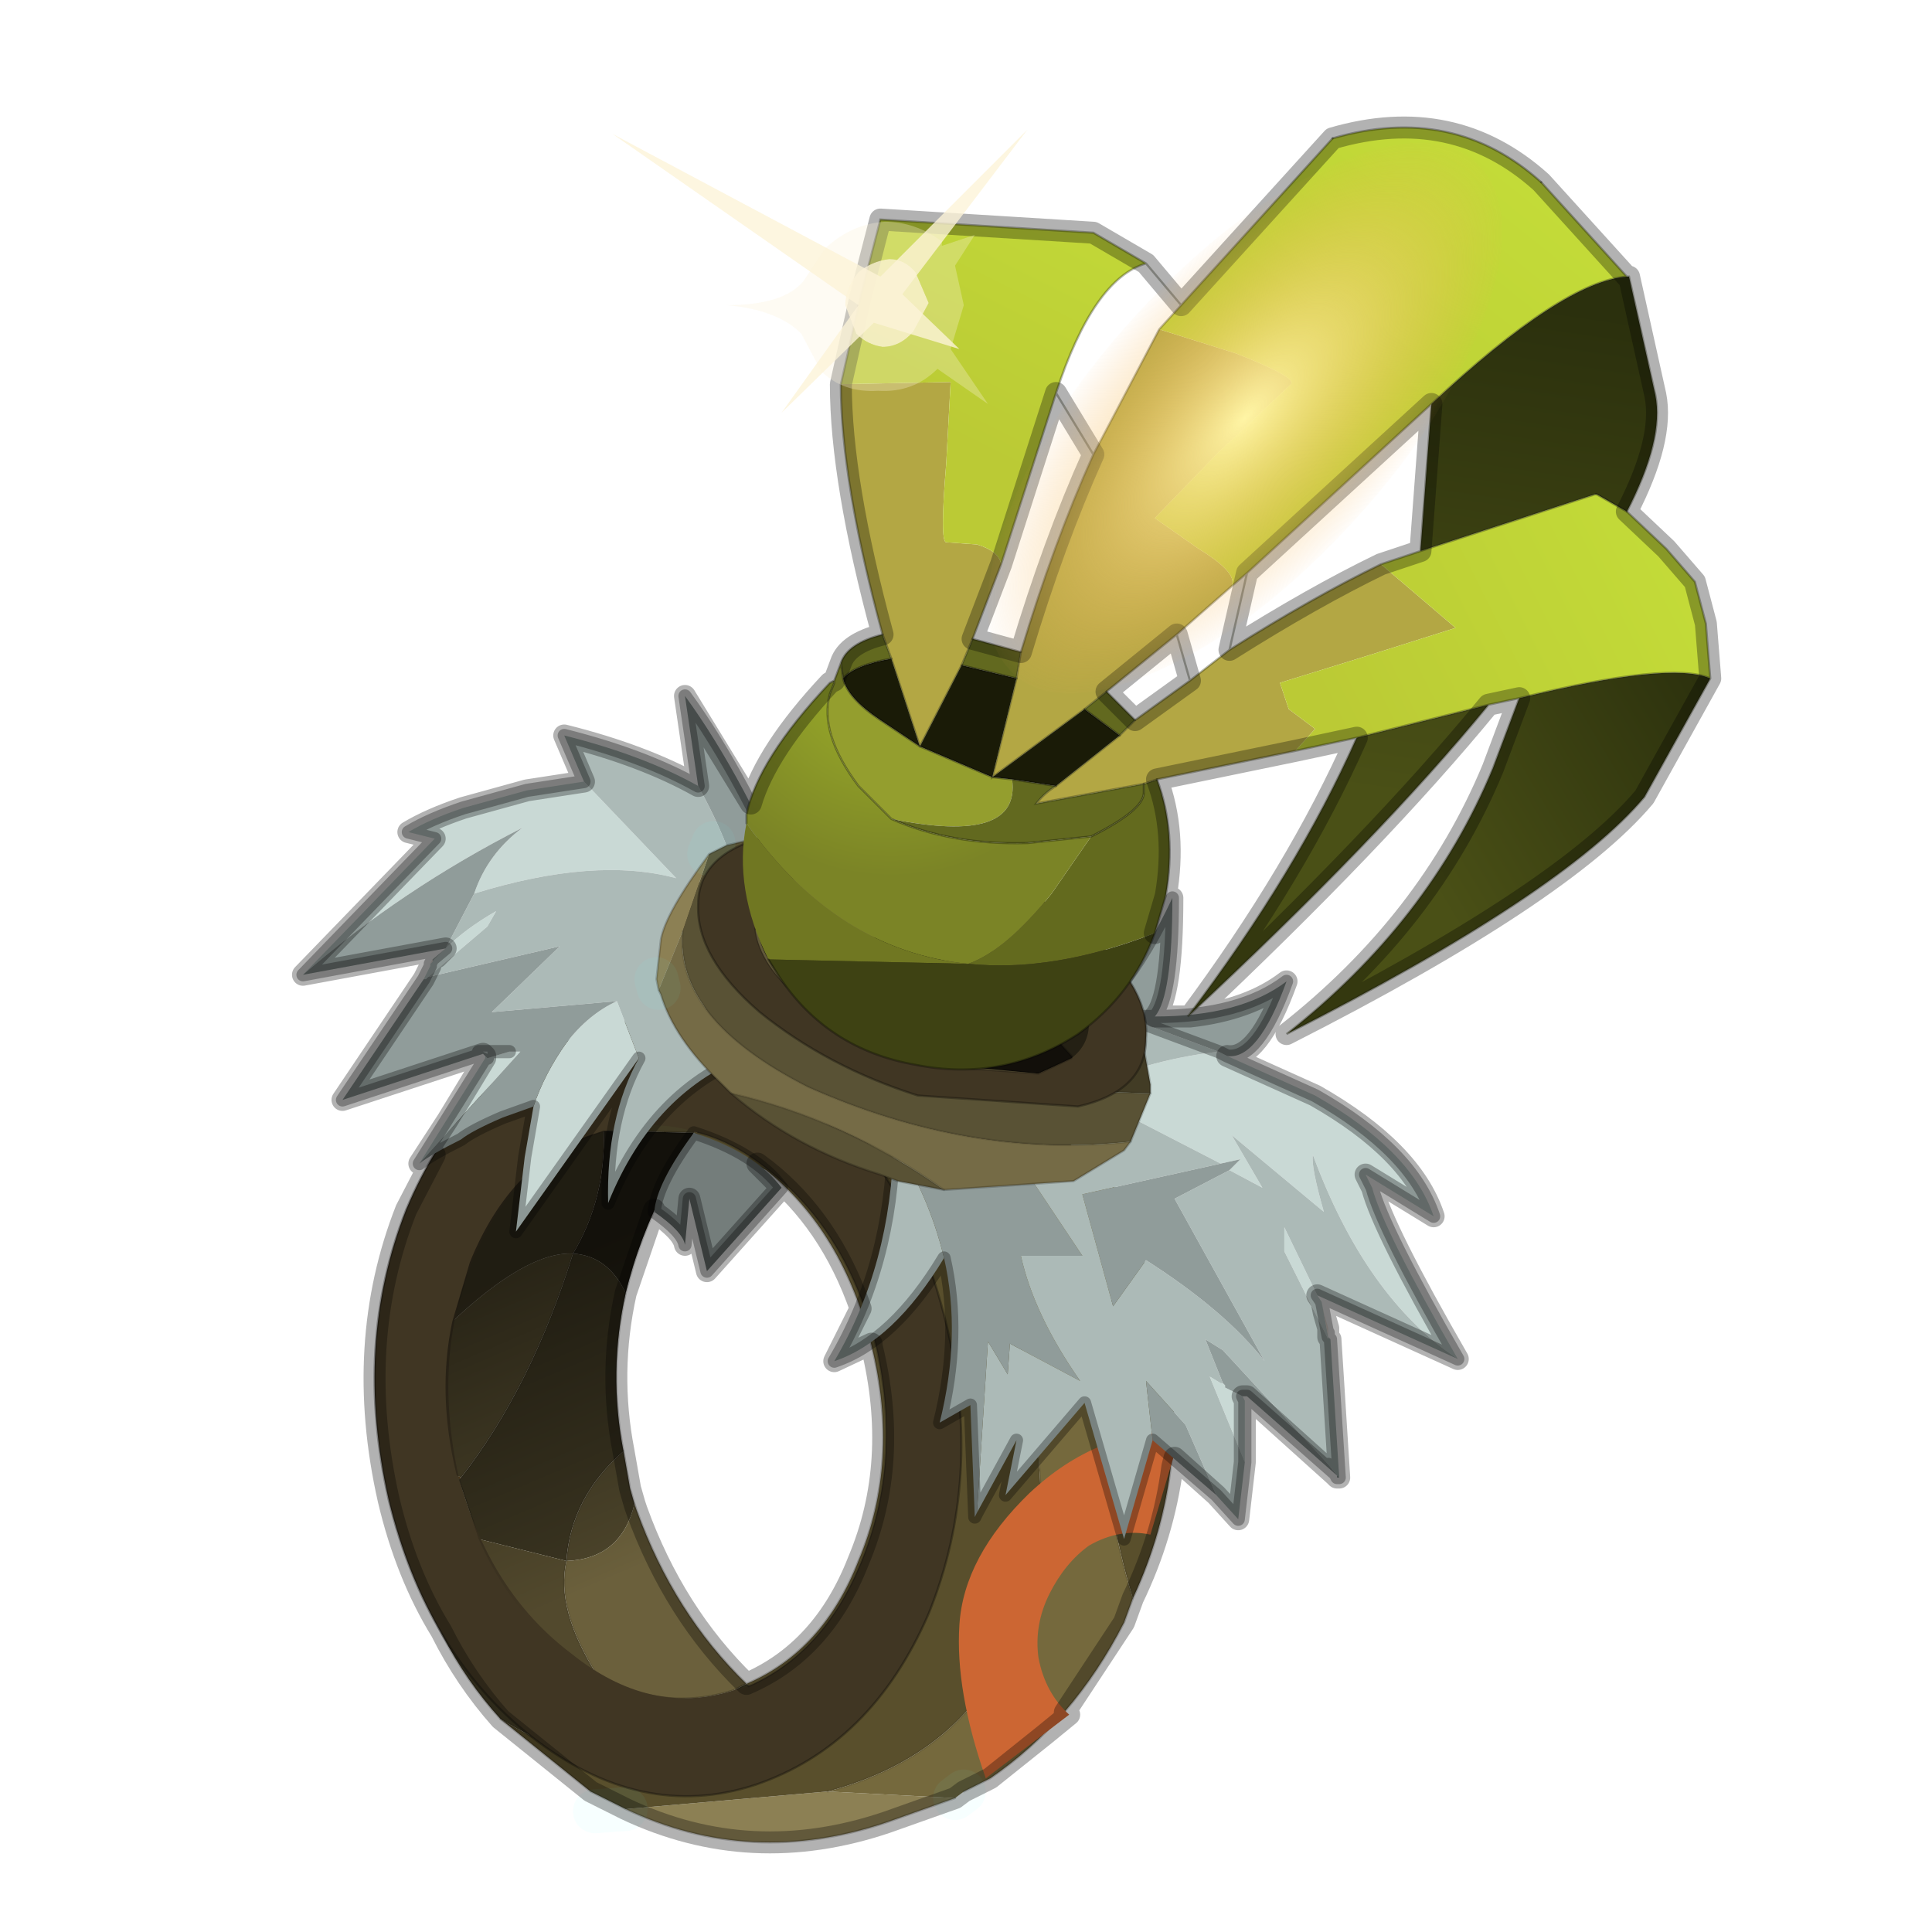 <?xml version="1.0" encoding="UTF-8" standalone="no"?>
<svg xmlns:xlink="http://www.w3.org/1999/xlink" height="440.0px" width="440.0px" xmlns="http://www.w3.org/2000/svg">
  <g transform="matrix(10.0, 0.0, 0.0, 10.0, 0.0, 0.0)">
    <use height="44.0" transform="matrix(1.0, 0.0, 0.0, 1.0, 0.0, 0.0)" width="44.0" xlink:href="#shape0"/>
    <use height="65.0" transform="matrix(-0.166, 0.175, -0.069, -0.08, 35.987, 6.436)" width="65.0" xlink:href="#sprite0"/>
  </g>
  <defs>
    <g id="shape0" transform="matrix(1.0, 0.0, 0.0, 1.0, 0.0, 0.0)">
      <path d="M44.0 44.0 L0.0 44.0 0.0 0.0 44.0 0.0 44.0 44.0" fill="#43adca" fill-opacity="0.0" fill-rule="evenodd" stroke="none"/>
      <path d="M10.5 33.65 L10.45 33.7 10.4 33.6 10.5 33.65" fill="#4a3616" fill-rule="evenodd" stroke="none"/>
      <path d="M21.75 40.95 L20.2 41.5 Q17.1 42.55 14.25 41.2 L18.85 40.8 21.75 40.95" fill="#8c8054" fill-rule="evenodd" stroke="none"/>
      <path d="M11.4 39.15 Q9.85 37.45 9.2 34.9 L9.0 33.7 Q8.45 30.45 10.0 27.45 11.1 25.35 12.9 24.1 L13.1 23.95 Q14.1 23.2 15.35 22.85 L15.8 22.7 Q18.7 23.05 18.95 27.35 L16.45 25.05 15.8 25.8 13.75 25.75 13.6 25.8 Q11.65 26.4 10.7 28.75 L10.3 30.1 Q9.95 31.75 10.4 33.6 L10.45 33.7 10.9 35.05 Q11.6 36.65 12.9 37.7 L13.6 38.15 Q15.1 39.0 16.7 38.5 L17.0 38.35 17.85 38.95 Q14.75 41.2 11.4 39.15" fill="#423c25" fill-rule="evenodd" stroke="none"/>
      <path d="M14.25 29.45 Q13.85 31.25 14.2 33.05 13.0 34.1 12.9 35.55 L10.9 35.05 10.45 33.7 10.5 33.65 Q12.1 31.6 13.05 28.55 13.85 28.6 14.25 29.45" fill="#3b3521" fill-rule="evenodd" stroke="none"/>
      <path d="M15.8 25.8 L15.2 26.95 Q14.55 28.2 14.25 29.45 13.85 28.6 13.05 28.55 13.8 27.3 13.75 25.75 L15.8 25.8" fill="#242014" fill-rule="evenodd" stroke="none"/>
      <path d="M14.2 33.05 L14.35 33.9 14.45 34.25 Q14.15 35.5 12.9 35.55 13.0 34.1 14.2 33.05 M10.3 30.1 Q12.0 28.5 13.05 28.55 12.1 31.6 10.5 33.65 L10.4 33.6 Q9.95 31.75 10.3 30.1" fill="#4d452b" fill-rule="evenodd" stroke="none"/>
      <path d="M10.9 35.05 L12.9 35.55 Q12.65 36.65 13.6 38.15 L12.9 37.7 Q11.6 36.65 10.9 35.05" fill="#52492d" fill-rule="evenodd" stroke="none"/>
      <path d="M14.45 34.25 L14.5 34.4 Q15.35 36.75 17.0 38.35 L16.7 38.5 Q15.1 39.0 13.6 38.15 12.65 36.65 12.9 35.55 14.15 35.5 14.45 34.25" fill="#6b603c" fill-rule="evenodd" stroke="none"/>
      <path d="M13.75 25.75 Q13.8 27.3 13.05 28.55 12.0 28.5 10.3 30.1 L10.7 28.75 Q11.65 26.4 13.6 25.8 L13.75 25.75" fill="#3d3622" fill-rule="evenodd" stroke="none"/>
      <path d="M15.8 22.7 L18.7 22.45 Q23.45 27.45 23.7 34.0 23.55 39.55 18.85 40.8 L14.25 41.2 13.45 40.8 11.4 39.15 Q14.75 41.2 17.85 38.95 23.35 35.0 21.0 30.25 20.4 28.9 19.1 27.45 L18.95 27.35 Q18.7 23.05 15.8 22.7 M25.7 27.7 L26.3 29.45 26.5 30.05 Q27.2 33.4 25.8 36.4 24.5 32.15 25.7 27.7" fill="#594f2c" fill-rule="evenodd" stroke="none"/>
      <path d="M18.7 22.45 L19.25 22.55 Q20.8 22.85 22.1 23.65 24.55 25.1 25.7 27.7 24.5 32.15 25.8 36.4 L25.6 36.95 Q24.45 39.2 22.55 40.5 L21.95 40.8 21.75 40.95 18.85 40.8 Q23.55 39.55 23.7 34.0 23.45 27.45 18.7 22.45 M17.0 38.35 Q18.75 37.6 19.55 35.55 20.5 33.3 19.85 30.65 19.2 28.05 17.45 26.65 L15.8 25.8 16.45 25.05 18.95 27.35 19.1 27.45 Q20.4 28.9 21.0 30.25 23.35 35.0 17.85 38.95 L17.0 38.35" fill="#75693d" fill-rule="evenodd" stroke="none"/>
      <path d="M11.4 39.15 Q9.85 37.45 9.2 34.9 L9.0 33.7 Q8.45 30.45 10.0 27.45 11.1 25.35 12.9 24.1 L13.1 23.95 Q14.1 23.2 15.35 22.85 L15.8 22.7 18.7 22.45 19.25 22.55 Q20.8 22.85 22.1 23.65 24.55 25.1 25.7 27.7 L26.3 29.45 26.5 30.05 Q27.2 33.4 25.8 36.4 L25.6 36.95 Q24.45 39.2 22.55 40.5 L21.95 40.8 M21.75 40.95 L20.2 41.5 Q17.1 42.55 14.25 41.2 L13.45 40.8 11.4 39.15 M15.8 25.8 L15.2 26.95 Q14.55 28.2 14.25 29.45 13.85 31.25 14.2 33.05 L14.35 33.9 14.45 34.25 14.5 34.4 Q15.35 36.75 17.0 38.35 18.75 37.6 19.55 35.55 20.5 33.3 19.85 30.65 19.2 28.05 17.45 26.65 L15.8 25.8 13.75 25.75 13.6 25.8 Q11.65 26.4 10.7 28.75 L10.3 30.1 Q9.95 31.75 10.4 33.6 L10.45 33.7 10.9 35.05 Q11.6 36.65 12.9 37.7 L13.6 38.15 Q15.1 39.0 16.7 38.5 L17.0 38.35 17.85 38.95 Q23.35 35.0 21.0 30.25 20.4 28.9 19.1 27.45 M18.95 27.35 L16.45 25.05 15.8 25.8" fill="none" stroke="#000000" stroke-linecap="round" stroke-linejoin="round" stroke-opacity="0.2" stroke-width="0.05"/>
      <path d="M21.95 40.8 L21.75 40.95 M14.25 41.2 L13.55 41.25" fill="none" stroke="#66ffff" stroke-linecap="round" stroke-linejoin="round" stroke-opacity="0.051" stroke-width="1.0"/>
      <path d="M13.75 25.75 Q13.8 27.3 13.05 28.55 12.1 31.6 10.5 33.65 L10.45 33.7 M12.9 35.55 Q13.0 34.1 14.2 33.05 M13.6 38.15 Q12.65 36.65 12.9 35.55 M19.1 27.45 L18.95 27.35 Q18.7 23.05 15.8 22.7 M25.7 27.7 Q24.5 32.15 25.8 36.4 M18.85 40.8 Q23.55 39.55 23.7 34.0 23.45 27.45 18.7 22.45 M11.4 39.15 Q14.75 41.2 17.85 38.95" fill="none" stroke="#000000" stroke-linecap="round" stroke-linejoin="round" stroke-opacity="0.102" stroke-width="0.05"/>
      <path d="M9.25 27.55 Q10.55 24.45 13.1 23.65 15.75 22.85 18.25 24.7 20.7 26.6 21.55 30.15 22.4 33.65 21.15 36.75 19.85 39.75 17.2 40.65 14.6 41.5 12.1 39.55 9.7 37.65 8.85 34.15 8.05 30.6 9.25 27.55 M15.9 25.8 Q14.85 25.45 13.65 25.8 11.7 26.4 10.75 28.75 9.85 30.95 10.45 33.65 11.15 36.25 13.0 37.65 14.8 39.1 16.7 38.5 L17.05 38.4 Q18.75 37.65 19.6 35.6 20.55 33.3 19.95 30.65 19.3 28.05 17.5 26.65 16.7 26.0 15.9 25.8" fill="#403623" fill-rule="evenodd" stroke="none"/>
      <path d="M9.25 27.55 Q10.55 24.45 13.1 23.65 15.75 22.85 18.25 24.7 20.7 26.6 21.55 30.15 22.4 33.65 21.15 36.75 19.85 39.75 17.2 40.65 14.6 41.5 12.1 39.55 9.7 37.65 8.85 34.15 8.05 30.6 9.25 27.55" fill="none" stroke="#000000" stroke-linecap="round" stroke-linejoin="round" stroke-opacity="0.302" stroke-width="0.05"/>
      <path d="M15.9 25.8 Q16.7 26.0 17.5 26.65 19.3 28.05 19.95 30.65 20.55 33.3 19.6 35.6 18.75 37.65 17.05 38.4" fill="none" stroke="#000000" stroke-linecap="round" stroke-linejoin="round" stroke-opacity="0.2" stroke-width="0.05"/>
      <path d="M13.6 25.8 L13.75 25.75 15.8 25.8 15.2 26.95 Q14.55 28.2 14.25 29.45 13.85 31.25 14.2 33.05 L14.35 33.9 14.45 34.25 14.5 34.4 Q15.35 36.75 17.0 38.35 L16.7 38.5 Q15.1 39.0 13.6 38.15 L12.9 37.7 Q11.6 36.65 10.9 35.05 L10.45 33.7 10.5 33.65 10.4 33.6 Q9.95 31.75 10.3 30.1 L10.7 28.75 Q11.65 26.4 13.6 25.8" fill="url(#gradient0)" fill-rule="evenodd" stroke="none"/>
      <path d="M6.9 22.2 L9.9 19.1 9.3 18.95 Q9.8 18.65 10.55 18.4 L12.0 18.0 13.3 17.8 15.4 20.0 Q13.55 19.5 10.8 20.35 11.1 19.45 11.9 18.85 9.15 20.25 6.9 22.2 M14.55 24.1 L11.75 28.05 11.95 26.35 12.15 25.2 Q12.4 24.45 12.9 23.75 13.4 23.1 14.05 22.8 L14.55 24.1 M9.55 26.5 L11.05 24.1 11.05 24.05 11.1 24.1 11.6 23.95 11.65 23.95 11.85 23.95 9.55 26.5 M11.0 24.0 L11.0 24.05 11.0 24.0 M9.65 22.3 L9.8 22.0 9.8 21.95 9.85 21.9 10.15 21.6 Q10.6 21.15 11.3 20.75 L11.1 21.1 9.75 22.25 9.7 22.3 9.65 22.3 M11.6 23.95 L11.25 23.95 11.1 23.95 11.0 23.95 11.1 23.95 11.1 24.0 11.1 23.95 11.1 24.0 11.0 23.95 10.95 23.95 11.6 23.95 M10.9 23.95 L11.0 23.95 10.9 23.95 M11.05 24.05 L11.05 24.1 11.1 24.1 11.05 24.1 11.05 24.05 M11.0 23.95 L11.25 23.95 11.0 23.95" fill="#c9d9d5" fill-rule="evenodd" stroke="none"/>
      <path d="M13.3 17.8 L12.85 16.75 Q14.65 17.2 15.9 17.9 16.7 19.35 16.85 20.35 L18.25 20.8 18.6 20.9 20.05 22.4 20.0 22.4 18.6 22.25 16.5 22.55 17.15 24.0 Q14.9 24.8 13.85 27.4 13.8 25.45 14.55 24.1 L14.05 22.8 11.2 23.05 12.75 21.55 9.75 22.25 11.1 21.1 11.3 20.75 Q10.6 21.15 10.15 21.6 L9.85 21.9 9.85 21.85 10.15 21.6 10.8 20.35 Q13.55 19.5 15.4 20.0 L13.3 17.8 M9.7 22.3 L9.65 22.3 9.7 22.3 M17.1 27.3 L16.9 27.05 17.1 27.3" fill="#acbab7" fill-rule="evenodd" stroke="none"/>
      <path d="M15.9 17.9 L15.6 15.85 Q16.95 17.7 18.25 20.8 L16.85 20.35 Q16.7 19.35 15.9 17.9 M20.05 22.4 L20.0 22.4 20.05 22.4 M12.15 25.2 L11.45 25.45 Q10.75 25.75 10.5 25.95 9.8 26.3 9.55 26.5 L11.85 23.95 11.65 23.95 11.6 23.95 11.1 24.1 11.05 24.05 11.0 24.0 7.8 25.05 9.65 22.3 9.7 22.3 9.75 22.25 12.75 21.55 11.2 23.05 14.05 22.8 Q13.4 23.1 12.9 23.75 12.4 24.45 12.15 25.2 M10.15 21.6 L6.9 22.2 Q9.15 20.25 11.9 18.85 11.1 19.45 10.8 20.35 L10.15 21.6 M11.1 23.95 L11.25 23.95 11.6 23.95 10.95 23.95 11.0 23.95 10.9 23.95 11.0 23.95 11.0 24.0 10.9 23.95 11.0 24.0 11.0 23.95 10.9 23.95 11.0 23.95 11.1 24.0 11.1 23.95 11.1 24.0 11.05 24.05 11.1 24.0 11.0 23.95 11.1 24.0 11.1 23.95 11.1 24.0 11.1 23.95 11.1 24.0 11.0 24.0 11.1 24.0 11.1 23.95 11.1 24.0 11.0 24.0 11.1 24.0 11.1 23.95 11.0 23.95 11.1 23.95 M11.1 24.0 L11.05 24.05 11.1 24.0" fill="#909c9a" fill-rule="evenodd" stroke="none"/>
      <path d="M9.8 21.95 L9.85 21.85 9.85 21.9 9.8 21.95" fill="#f2e8e0" fill-rule="evenodd" stroke="none"/>
      <path d="M17.1 27.3 L16.9 27.05 17.1 27.3 M14.9 27.6 Q14.95 26.95 15.8 25.8 17.2 26.25 17.8 27.05 L16.1 28.95 15.7 27.3 15.6 28.35 Q15.55 28.05 14.9 27.6" fill="#747d7b" fill-rule="evenodd" stroke="none"/>
      <path d="M6.9 22.2 L9.9 19.1 9.3 18.95 Q9.8 18.65 10.55 18.4 L12.0 18.0 13.3 17.8 12.85 16.75 Q14.65 17.2 15.9 17.9 L15.6 15.85 Q16.95 17.7 18.25 20.8 L18.6 20.9 20.05 22.4 20.0 22.4 M16.5 22.55 L17.15 24.0 Q14.9 24.8 13.85 27.4 13.8 25.45 14.55 24.1 L11.75 28.05 11.95 26.35 12.15 25.2 11.45 25.45 Q10.75 25.75 10.5 25.95 9.8 26.3 9.55 26.5 L11.05 24.1 11.05 24.05 11.0 24.0 11.0 24.05 11.0 24.0 7.8 25.05 9.65 22.3 9.8 22.0 9.8 21.95 9.85 21.85 10.15 21.6 6.9 22.2 M11.6 23.95 L11.25 23.95 11.1 23.95 11.1 24.0 11.05 24.05 11.1 24.1 11.05 24.1 11.05 24.05 11.1 24.0 11.0 23.95 11.1 23.95 11.1 24.0 11.1 23.95 11.1 24.0 11.0 24.0 11.0 23.95 10.9 23.95 11.0 23.95 10.95 23.95 11.6 23.95 M10.9 23.95 L11.0 24.0 11.1 24.0 11.1 23.95 11.1 24.0 M11.0 23.95 L10.9 23.95 M11.0 23.95 L11.1 24.0 M11.1 23.95 L11.0 23.95 M11.25 23.95 L11.0 23.95 M14.9 27.6 Q14.95 26.95 15.8 25.8 17.2 26.25 17.8 27.05 L16.1 28.95 15.7 27.3 15.6 28.35 Q15.55 28.05 14.9 27.6" fill="none" stroke="#000000" stroke-linecap="round" stroke-linejoin="round" stroke-opacity="0.302" stroke-width="0.3"/>
      <path d="M24.8 35.2 Q24.25 35.6 23.9 36.3 23.55 37.0 23.65 37.75 23.8 38.55 24.35 39.05 L22.45 40.5 Q21.75 38.5 21.85 37.0 21.95 35.45 23.45 34.0 25.0 32.55 26.9 32.6 L26.2 34.95 Q25.5 34.8 24.8 35.2" fill="#cc6633" fill-rule="evenodd" stroke="none"/>
      <path d="M27.95 24.05 L29.95 24.95 Q32.15 26.2 32.65 27.7 L31.1 26.75 31.25 27.05 Q31.5 28.0 33.2 30.95 31.1 29.55 29.9 26.3 29.85 26.55 30.15 27.6 L28.05 25.85 28.75 27.05 28.0 26.65 28.25 26.4 27.8 26.5 24.6 24.85 Q26.05 24.15 27.75 23.95 L27.95 24.05 M30.0 29.5 L30.1 29.65 30.25 30.45 30.25 30.5 29.25 28.5 29.25 27.95 30.0 29.5 M28.4 31.8 L28.3 31.8 28.35 31.9 28.35 33.3 27.55 31.35 27.8 31.5 27.85 31.5 27.9 31.55 27.9 31.6 28.3 31.8 28.4 31.8" fill="#c9d9d5" fill-rule="evenodd" stroke="none"/>
      <path d="M27.75 23.95 Q26.05 24.15 24.6 24.85 L27.8 26.5 24.65 27.2 25.35 29.75 26.1 28.7 Q27.9 29.85 28.8 31.0 L26.75 27.3 28.0 26.65 28.75 27.05 28.05 25.85 30.15 27.6 Q29.85 26.55 29.9 26.3 31.1 29.55 33.2 30.95 L30.0 29.5 29.25 27.95 29.25 28.5 30.25 30.5 30.25 30.45 30.25 30.25 30.25 30.35 30.25 30.45 30.3 30.5 30.5 33.65 30.45 33.65 30.45 33.6 30.25 33.35 27.85 30.75 27.45 30.5 27.85 31.5 27.8 31.5 27.55 31.35 28.35 33.3 28.2 34.6 27.7 34.05 27.0 32.45 26.1 31.45 26.25 32.8 25.6 35.05 24.7 31.95 22.9 34.05 23.15 32.8 22.25 34.45 22.5 30.55 22.95 31.3 23.0 30.6 24.6 31.45 Q23.55 29.95 23.25 28.6 L24.65 28.6 23.05 26.2 20.35 26.0 Q21.15 27.2 21.5 28.65 20.35 30.55 19.0 31.0 20.3 28.8 20.35 26.0 L24.1 23.8 25.3 23.15 25.35 23.15 25.5 23.15 25.6 23.15 27.75 23.95 M30.45 33.65 L30.35 33.45 30.45 33.6 30.35 33.45 30.25 33.35 30.35 33.45 30.45 33.65" fill="#acbab7" fill-rule="evenodd" stroke="none"/>
      <path d="M27.95 24.05 L27.75 23.95 25.6 23.15 25.5 23.15 25.35 23.15 25.3 23.15 24.1 23.8 Q25.55 22.9 26.7 20.45 26.7 22.7 26.3 23.15 28.25 23.15 29.3 22.35 28.65 24.15 27.95 24.05 M27.8 26.5 L28.25 26.4 28.0 26.65 26.75 27.3 28.8 31.0 Q27.9 29.85 26.1 28.7 L25.35 29.75 24.65 27.2 27.8 26.5 M30.5 33.65 L28.4 31.8 28.3 31.8 27.9 31.6 27.9 31.55 27.85 31.5 27.45 30.5 27.85 30.75 30.25 33.35 30.45 33.6 30.45 33.65 30.5 33.65 M27.7 34.05 L26.25 32.8 26.1 31.45 27.0 32.45 27.7 34.05 M22.25 34.45 L22.2 34.55 22.1 32.0 21.4 32.4 Q21.9 30.4 21.5 28.65 21.15 27.2 20.35 26.0 L23.05 26.2 24.65 28.6 23.25 28.6 Q23.55 29.95 24.6 31.45 L23.0 30.6 22.95 31.3 22.5 30.55 22.25 34.45 M26.3 23.15 L25.5 23.15 26.3 23.15" fill="#909c9a" fill-rule="evenodd" stroke="none"/>
      <path d="M30.1 29.65 L30.15 29.9 30.25 30.25 30.25 30.45 30.1 29.65" fill="#f2e8e0" fill-rule="evenodd" stroke="none"/>
      <path d="M33.2 30.95 Q31.5 28.0 31.25 27.05 L31.1 26.75 32.65 27.7 Q32.15 26.2 29.95 24.95 L27.95 24.05 27.75 23.95 25.6 23.15 25.5 23.15 25.35 23.15 25.3 23.15 24.1 23.8 Q25.55 22.9 26.7 20.45 26.7 22.7 26.3 23.15 28.25 23.15 29.3 22.35 28.65 24.15 27.95 24.05 M33.2 30.95 L30.0 29.5 30.1 29.65 M30.25 30.35 L30.25 30.45 30.3 30.5 30.5 33.65 28.4 31.8 28.3 31.8 28.35 31.9 28.35 33.3 28.2 34.6 27.7 34.05 26.25 32.8 25.6 35.05 24.7 31.95 22.9 34.05 23.15 32.8 22.25 34.45 22.2 34.55 22.1 32.0 21.4 32.4 Q21.9 30.4 21.5 28.65 20.35 30.55 19.0 31.0 20.3 28.8 20.35 26.0 L24.1 23.8 M30.5 33.65 L30.45 33.65 30.45 33.6 30.35 33.45 30.25 33.35 M30.35 33.45 L30.45 33.65 M25.5 23.15 L26.3 23.15 M30.25 30.45 L30.1 29.65" fill="none" stroke="#000000" stroke-linecap="round" stroke-linejoin="round" stroke-opacity="0.302" stroke-width="0.3"/>
      <path d="M16.8 23.95 Q15.5 22.5 15.55 21.15 15.65 19.8 17.1 19.35 L20.6 19.6 Q22.55 20.35 23.85 21.85 25.2 23.35 25.1 24.7 25.05 26.05 23.55 26.45 L20.15 26.2 Q18.15 25.5 16.8 23.95" fill="#120f0a" fill-rule="evenodd" stroke="none"/>
      <path d="M21.15 20.05 L21.05 20.05 21.15 20.05" fill="#4a3616" fill-rule="evenodd" stroke="none"/>
      <path d="M22.95 24.8 L26.2 24.9 25.75 26.0 Q22.1 26.4 18.4 24.75 15.35 23.2 15.55 21.2 L16.15 19.45 16.55 19.25 17.85 18.95 Q16.1 19.65 16.75 21.35 17.95 24.35 21.0 24.75 L22.9 24.8 22.95 24.8 M21.5 27.1 L20.45 26.9 20.05 26.75 Q18.1 26.15 16.65 24.9 19.25 25.5 21.5 27.1" fill="#595235" fill-rule="evenodd" stroke="none"/>
      <path d="M24.45 24.1 L24.75 24.5 22.95 24.8 22.9 24.8 21.0 24.75 Q17.95 24.35 16.75 21.35 L17.25 21.15 Q17.35 21.95 18.35 22.85 19.4 23.75 21.0 24.2 L23.65 24.45 24.45 24.1 M15.55 21.2 Q15.35 23.2 18.4 24.75 22.1 26.4 25.75 26.0 L25.6 26.2 24.45 26.9 21.5 27.1 Q19.25 25.5 16.65 24.9 L16.4 24.65 Q15.35 23.65 15.05 22.65 L15.0 22.55 15.55 21.2" fill="#756b46" fill-rule="evenodd" stroke="none"/>
      <path d="M16.15 19.45 L15.55 21.2 15.0 22.55 14.95 22.3 15.05 21.4 Q15.15 20.8 16.15 19.45" fill="#8c8054" fill-rule="evenodd" stroke="none"/>
      <path d="M24.85 23.3 L24.85 23.25 Q24.9 22.4 23.8 21.45 L23.1 20.95 21.15 20.05 21.05 20.05 20.25 19.85 18.4 19.9 18.0 20.0 Q17.3 20.3 17.25 21.0 L17.25 21.15 16.75 21.35 Q16.1 19.65 17.85 18.95 L20.65 19.3 21.35 19.55 Q23.3 20.2 24.6 21.55 25.6 22.5 25.95 23.5 L26.0 23.6 26.2 24.7 26.2 24.9 22.95 24.8 24.75 24.5 24.45 24.1 Q24.85 23.8 24.85 23.3" fill="#423c25" fill-rule="evenodd" stroke="none"/>
      <path d="M21.05 20.05 Q21.9 21.2 23.45 22.35 L22.7 22.55 Q21.8 21.9 20.75 21.6 20.35 20.85 19.55 20.45 L20.25 19.85 21.05 20.05" fill="#3b3521" fill-rule="evenodd" stroke="none"/>
      <path d="M23.45 22.35 L24.85 23.3 Q24.85 23.8 24.45 24.1 L23.9 23.5 Q23.35 22.95 22.7 22.55 L23.45 22.35" fill="#242014" fill-rule="evenodd" stroke="none"/>
      <path d="M23.1 20.95 Q23.7 22.0 23.45 22.35 21.9 21.2 21.05 20.05 L21.15 20.05 23.1 20.95 M20.75 21.6 L20.25 21.4 20.05 21.35 Q19.35 20.9 19.55 20.45 20.35 20.85 20.75 21.6" fill="#4d452b" fill-rule="evenodd" stroke="none"/>
      <path d="M18.0 20.0 L18.4 19.9 20.25 19.85 19.55 20.45 18.0 20.0" fill="#52492d" fill-rule="evenodd" stroke="none"/>
      <path d="M17.25 21.15 L17.25 21.0 Q17.3 20.3 18.0 20.0 L19.55 20.45 Q19.35 20.9 20.05 21.35 L19.9 21.35 17.25 21.15" fill="#6b603c" fill-rule="evenodd" stroke="none"/>
      <path d="M23.45 22.35 Q23.7 22.0 23.1 20.95 L23.8 21.45 Q24.9 22.4 24.85 23.25 L24.85 23.3 23.45 22.35" fill="#3d3622" fill-rule="evenodd" stroke="none"/>
      <path d="M24.85 23.3 L24.85 23.25 Q24.9 22.4 23.8 21.45 L23.1 20.95 21.15 20.05 M22.7 22.55 Q23.35 22.95 23.9 23.5 L24.45 24.1 Q24.85 23.8 24.85 23.3 M24.45 24.1 L24.75 24.5 22.95 24.8 M26.2 24.9 L26.2 24.7 26.0 23.6 25.95 23.5 Q25.6 22.5 24.6 21.55 23.3 20.2 21.35 19.55 L20.65 19.3 17.85 18.95 16.55 19.25 16.15 19.45 M16.75 21.35 L17.25 21.15 17.25 21.0 Q17.3 20.3 18.0 20.0 L18.4 19.9 20.25 19.85 21.05 20.05 21.15 20.05 M17.25 21.15 Q17.35 21.95 18.35 22.85 19.4 23.75 21.0 24.2 L23.65 24.45 24.45 24.1 M22.9 24.8 L21.0 24.75 Q17.95 24.35 16.75 21.35 M25.75 26.0 L26.2 24.9 M16.65 24.9 L16.4 24.65 Q15.35 23.65 15.05 22.65 L15.0 22.55 14.95 22.3 15.05 21.4 Q15.15 20.8 16.15 19.45 M15.0 22.5 L15.0 22.55 M20.75 21.6 L20.25 21.4 20.05 21.35 19.9 21.35 17.25 21.15 M20.75 21.6 Q21.8 21.9 22.7 22.55 M21.5 27.1 L20.45 26.9 20.05 26.75 Q18.1 26.15 16.65 24.9 M21.5 27.1 L24.45 26.9 25.6 26.2 25.75 26.0" fill="none" stroke="#000000" stroke-linecap="round" stroke-linejoin="round" stroke-opacity="0.2" stroke-width="0.05"/>
      <path d="M16.15 19.45 L16.25 19.2 M14.95 22.3 L15.0 22.5" fill="none" stroke="#66ffff" stroke-linecap="round" stroke-linejoin="round" stroke-opacity="0.051" stroke-width="1.0"/>
      <path d="M23.45 22.35 L24.85 23.3 M21.05 20.05 Q21.9 21.2 23.45 22.35 M22.95 24.8 L26.2 24.9 M17.85 18.95 Q16.1 19.65 16.75 21.35 M22.95 24.8 L22.9 24.8 M15.55 21.2 Q15.35 23.2 18.4 24.75 22.1 26.4 25.75 26.0 M19.55 20.45 Q20.35 20.85 20.75 21.6 M19.55 20.45 L18.0 20.0 M16.65 24.9 Q19.25 25.5 21.5 27.1" fill="none" stroke="#000000" stroke-linecap="round" stroke-linejoin="round" stroke-opacity="0.102" stroke-width="0.05"/>
      <path d="M24.4 24.1 Q24.8 23.8 24.8 23.3 24.85 22.4 23.7 21.45 22.65 20.55 21.05 20.05 L18.35 19.9 Q17.2 20.15 17.2 21.0 L17.2 21.15 Q17.3 22.0 18.3 22.8 19.35 23.8 20.95 24.25 L23.65 24.45 24.4 24.1 M24.7 21.2 Q26.2 22.5 26.1 23.65 26.1 24.85 24.55 25.2 L20.9 24.95 Q18.85 24.3 17.3 23.05 15.85 21.8 15.9 20.6 15.9 19.45 17.45 19.05 L21.05 19.3 Q23.2 19.95 24.7 21.2" fill="#403623" fill-rule="evenodd" stroke="none"/>
      <path d="M24.7 21.2 Q26.2 22.5 26.1 23.65 26.1 24.85 24.55 25.2 L20.9 24.95 Q18.85 24.3 17.3 23.05 15.85 21.8 15.9 20.6 15.9 19.45 17.45 19.05 L21.05 19.3 Q23.2 19.95 24.7 21.2" fill="none" stroke="#000000" stroke-linecap="round" stroke-linejoin="round" stroke-opacity="0.302" stroke-width="0.05"/>
      <path d="M24.4 24.1 L23.65 24.45 20.95 24.25 Q19.35 23.8 18.3 22.8 17.3 22.0 17.2 21.15" fill="none" stroke="#000000" stroke-linecap="round" stroke-linejoin="round" stroke-opacity="0.2" stroke-width="0.05"/>
      <path d="M18.9 15.55 L19.0 15.5 19.0 15.55 18.9 15.55" fill="#7b8426" fill-rule="evenodd" stroke="none"/>
      <path d="M26.35 17.75 Q26.8 18.95 26.55 20.4 L26.3 21.25 Q24.0 22.15 22.05 21.95 22.9 21.65 23.95 20.35 L24.85 19.05 Q26.05 18.45 26.05 18.05 L26.05 17.85 26.35 17.75" fill="#636a1e" fill-rule="evenodd" stroke="none"/>
      <path d="M26.3 21.25 Q25.8 22.65 24.55 23.55 22.85 24.65 20.85 24.25 18.85 23.9 17.75 22.25 L17.5 21.85 22.05 21.95 Q24.0 22.15 26.3 21.25" fill="#3e4213" fill-rule="evenodd" stroke="none"/>
      <path d="M17.5 21.85 Q16.7 20.25 17.0 18.75 19.05 21.65 22.05 21.95 L17.5 21.85" fill="#707722" fill-rule="evenodd" stroke="none"/>
      <path d="M29.5 17.1 L26.35 17.75 26.05 17.85 23.6 18.3 Q23.8 18.05 24.05 17.9 L25.5 16.75 25.85 16.4 27.1 15.5 28.0 14.8 Q29.9 13.6 31.45 12.85 L33.15 14.3 31.25 14.9 29.15 15.55 29.35 16.15 29.95 16.6 29.5 17.1 M20.1 14.45 Q19.15 10.95 19.15 8.75 L21.65 8.7 21.55 10.55 Q21.4 12.35 21.55 12.35 L22.25 12.4 Q22.75 12.55 22.8 12.85 L22.15 14.55 21.9 15.15 20.95 17.0 20.3 15.0 20.1 14.45 M26.4 7.5 L28.15 8.05 Q29.55 8.6 29.4 8.75 L27.75 10.3 26.3 11.8 27.3 12.5 Q28.2 13.05 28.05 13.35 L26.8 14.45 25.2 15.75 24.7 16.15 22.6 17.7 23.15 15.45 23.25 14.85 Q24.0 12.35 24.9 10.35 L26.4 7.5" fill="#b3a744" fill-rule="evenodd" stroke="none"/>
      <path d="M19.0 15.5 L19.15 15.1 19.2 15.45 Q19.3 15.9 20.05 16.4 L20.95 17.0 22.6 17.7 23.05 17.75 Q23.25 19.25 20.3 18.65 L19.55 17.9 Q18.65 16.7 18.9 15.8 L19.0 15.55 19.0 15.5" fill="#949e2e" fill-rule="evenodd" stroke="none"/>
      <path d="M19.15 15.1 Q19.3 14.65 20.1 14.45 L20.3 15.0 Q19.45 15.15 19.2 15.45 L19.15 15.1 M23.25 14.85 L23.15 15.45 21.9 15.15 22.15 14.55 23.25 14.85 M24.7 16.15 L25.2 15.75 25.85 16.4 25.5 16.75 24.7 16.15 M24.05 17.9 Q23.8 18.05 23.6 18.3 L26.05 17.85 26.05 18.05 Q26.05 18.45 24.85 19.05 L23.4 19.2 Q21.65 19.25 20.3 18.65 23.25 19.25 23.05 17.75 L24.05 17.9" fill="#62691f" fill-rule="evenodd" stroke="none"/>
      <path d="M23.15 15.45 L22.6 17.7 24.7 16.15 25.5 16.75 24.05 17.9 23.05 17.75 22.6 17.7 20.95 17.0 21.9 15.15 23.15 15.45 M20.3 15.0 L20.95 17.0 20.05 16.4 Q19.3 15.9 19.2 15.45 19.45 15.15 20.3 15.0" fill="#1a1b07" fill-rule="evenodd" stroke="none"/>
      <path d="M37.05 6.3 Q35.6 6.4 32.6 9.2 L28.4 13.05 28.05 13.35 Q28.2 13.05 27.3 12.5 L26.3 11.8 27.75 10.3 29.4 8.75 Q29.55 8.6 28.15 8.05 L26.4 7.5 26.9 6.95 30.35 3.15 Q33.1 2.35 35.1 4.15 L37.05 6.3" fill="url(#gradient1)" fill-rule="evenodd" stroke="none"/>
      <path d="M32.35 12.55 L36.35 11.25 37.05 11.65 37.95 12.5 38.6 13.25 38.85 14.2 38.95 15.45 Q38.05 15.05 34.6 15.9 L33.9 16.05 30.9 16.8 29.5 17.1 29.95 16.6 29.35 16.15 29.15 15.55 31.25 14.9 33.15 14.3 31.45 12.85 32.35 12.55" fill="url(#gradient2)" fill-rule="evenodd" stroke="none"/>
      <path d="M19.15 8.75 L19.6 6.75 20.05 5.0 24.9 5.3 26.1 6.0 Q24.9 6.35 24.05 8.95 L22.8 12.85 Q22.75 12.55 22.25 12.4 L21.55 12.35 Q21.4 12.35 21.55 10.55 L21.65 8.7 19.15 8.75" fill="url(#gradient3)" fill-rule="evenodd" stroke="none"/>
      <path d="M37.05 6.3 L37.1 6.3 37.7 9.0 Q37.9 10.0 37.05 11.65 L36.35 11.25 32.35 12.55 32.6 9.2 Q35.6 6.4 37.05 6.3 M33.9 16.05 Q31.4 19.1 27.05 23.15 29.55 19.85 30.9 16.8 L33.9 16.05" fill="url(#gradient4)" fill-rule="evenodd" stroke="none"/>
      <path d="M38.95 15.45 L37.45 18.15 Q35.6 20.35 29.3 23.55 32.55 21.0 34.0 17.5 L34.6 15.9 Q38.05 15.05 38.95 15.45" fill="url(#gradient5)" fill-rule="evenodd" stroke="none"/>
      <path d="M26.1 6.0 L26.9 6.95 26.4 7.5 24.9 10.35 24.05 8.95 Q24.9 6.35 26.1 6.0 M28.05 13.35 L28.4 13.05 28.0 14.8 27.1 15.5 26.8 14.45 28.05 13.35" fill="url(#gradient6)" fill-rule="evenodd" stroke="none"/>
      <path d="M17.0 18.75 L17.0 18.55 Q17.25 17.3 18.9 15.55 L19.0 15.55 18.9 15.8 Q18.65 16.7 19.55 17.9 L20.3 18.65 Q21.65 19.25 23.4 19.2 L24.85 19.05 23.95 20.35 Q22.9 21.65 22.05 21.95 19.05 21.65 17.0 18.75" fill="url(#gradient7)" fill-rule="evenodd" stroke="none"/>
      <path d="M36.35 11.25 L37.05 11.65 M26.35 17.75 Q26.8 18.95 26.55 20.4 L26.3 21.25 Q25.8 22.65 24.55 23.55 22.85 24.65 20.85 24.25 18.85 23.9 17.75 22.25 L17.5 21.85 M17.0 18.75 L17.0 18.55 Q17.25 17.3 18.9 15.55 L19.0 15.5 19.15 15.1 Q19.3 14.65 20.1 14.45 M30.35 3.15 Q33.1 2.35 35.1 4.15 M24.7 16.15 L25.5 16.75 M24.85 19.05 L23.4 19.2 Q21.65 19.25 20.3 18.65 L19.55 17.9 Q18.65 16.7 18.9 15.8 L19.0 15.55 19.0 15.5 M25.2 15.75 L25.85 16.4 M26.05 17.85 L26.05 18.05 Q26.05 18.45 24.85 19.05 M23.15 15.45 L21.9 15.15 M20.95 17.0 L22.6 17.7 23.05 17.75 24.05 17.9 M20.95 17.0 L20.05 16.4 Q19.3 15.9 19.2 15.45 L19.15 15.1 M20.3 15.0 Q19.45 15.15 19.2 15.45 M23.25 14.85 L22.15 14.55" fill="none" stroke="#000000" stroke-linecap="round" stroke-linejoin="round" stroke-opacity="0.302" stroke-width="0.05"/>
      <path d="M37.05 11.65 Q37.9 10.0 37.7 9.0 L37.1 6.3 37.05 6.3 Q35.6 6.4 32.6 9.2 L32.35 12.55 36.35 11.25 M37.05 11.65 L37.95 12.5 38.6 13.25 38.85 14.2 38.95 15.45 37.45 18.15 Q35.6 20.35 29.3 23.55 32.55 21.0 34.0 17.5 L34.6 15.9 33.9 16.05 Q31.4 19.1 27.05 23.15 29.55 19.85 30.9 16.8 L29.5 17.1 26.35 17.75 M20.1 14.45 Q19.15 10.95 19.15 8.75 L19.6 6.75 20.05 5.0 24.9 5.3 26.1 6.0 26.9 6.95 30.35 3.15 M35.1 4.15 L37.05 6.3 M34.6 15.9 Q38.05 15.05 38.95 15.45 M22.15 14.55 L22.8 12.85 24.05 8.95 Q24.9 6.35 26.1 6.0 M26.9 6.95 L26.4 7.5 24.9 10.35 Q24.0 12.35 23.25 14.85 L23.15 15.45 22.6 17.7 24.7 16.15 25.2 15.75 26.8 14.45 27.1 15.5 28.0 14.8 Q29.9 13.6 31.45 12.85 L32.35 12.55 M28.05 13.35 L28.4 13.05 32.6 9.2 M26.8 14.45 L28.05 13.35 M28.4 13.05 L28.0 14.8 M24.9 10.35 L24.05 8.95 M27.1 15.5 L25.85 16.4 25.5 16.75 24.05 17.9 Q23.8 18.05 23.6 18.3 L26.05 17.85 26.35 17.75 M21.9 15.15 L20.95 17.0 M20.3 15.0 L20.95 17.0 M20.1 14.45 L20.3 15.0 M22.15 14.55 L21.9 15.15 M30.9 16.8 L33.9 16.05" fill="none" stroke="#22240f" stroke-linecap="round" stroke-linejoin="miter" stroke-miterlimit="3.0" stroke-opacity="0.333" stroke-width="0.05"/>
      <path d="M37.05 6.3 L35.1 4.15 Q33.1 2.35 30.35 3.15 L26.9 6.95 26.1 6.0 24.9 5.3 20.05 5.0 19.6 6.75 19.15 8.75 Q19.15 10.95 20.1 14.45 19.3 14.65 19.15 15.1 L19.0 15.5 18.9 15.55 Q17.45 17.1 17.1 18.3 L15.6 15.85 15.9 17.9 Q14.65 17.2 12.85 16.75 L13.3 17.8 12.0 18.0 10.55 18.4 Q9.8 18.65 9.3 18.95 L9.9 19.1 6.9 22.2 10.15 21.6 9.95 21.8 9.85 21.85 9.8 21.95 9.8 22.0 9.65 22.3 7.8 25.05 11.0 24.0 11.05 24.05 11.05 24.1 10.2 25.5 9.55 26.5 9.9 26.3 9.25 27.55 Q8.05 30.6 8.85 34.15 9.25 35.85 10.05 37.15 10.6 38.25 11.4 39.15 L13.45 40.8 14.25 41.2 Q17.1 42.55 20.2 41.5 L21.75 40.95 21.95 40.8 22.55 40.5 23.8 39.5 24.35 39.05 24.25 39.0 25.6 36.95 25.8 36.4 Q26.5 34.95 26.7 33.4 L26.75 33.2 27.7 34.05 28.2 34.6 28.35 33.3 28.35 31.9 28.3 31.8 28.4 31.8 30.4 33.6 30.45 33.65 30.5 33.65 30.3 30.5 30.25 30.45 30.25 30.35 30.25 30.25 30.15 29.9 30.1 29.65 30.0 29.5 33.2 30.95 Q31.5 28.0 31.25 27.05 L31.1 26.75 32.65 27.7 Q32.15 26.2 29.95 24.95 L27.95 24.05 Q28.65 24.15 29.3 22.35 28.45 23.0 27.1 23.15 L26.3 23.15 Q26.7 22.7 26.7 20.45 L26.3 21.25 26.55 20.4 Q26.8 18.95 26.35 17.75 L29.5 17.1 30.9 16.8 Q29.55 19.85 27.1 23.15 31.4 19.1 33.9 16.05 L34.6 15.9 34.0 17.5 Q32.55 21.0 29.3 23.55 35.6 20.35 37.45 18.15 L38.95 15.45 38.85 14.2 38.6 13.25 37.95 12.5 37.05 11.65 Q37.9 10.0 37.7 9.0 L37.1 6.3 37.05 6.3 M24.9 10.35 Q24.0 12.35 23.25 14.85 L22.15 14.55 22.8 12.85 24.05 8.95 24.9 10.35 M28.0 14.8 Q29.9 13.6 31.45 12.85 L32.35 12.55 32.6 9.2 28.4 13.05 28.0 14.8 M25.85 16.4 L25.2 15.75 26.8 14.45 27.1 15.5 25.85 16.4 M17.25 26.5 L17.8 27.05 16.1 28.95 15.7 27.3 15.6 28.35 Q15.55 28.05 14.9 27.6 L14.9 27.55 14.25 29.45 Q13.85 31.25 14.2 33.05 L14.35 33.9 14.45 34.25 14.5 34.4 Q15.35 36.75 17.0 38.35 18.75 37.6 19.55 35.55 20.5 33.3 19.85 30.65 L19.85 30.6 19.0 31.0 19.6 29.8 Q18.9 27.8 17.45 26.65 L17.25 26.5" fill="none" stroke="#000000" stroke-linecap="round" stroke-linejoin="round" stroke-opacity="0.302" stroke-width="0.5"/>
      <path d="M20.05 6.3 L13.95 3.05 19.55 6.95 17.8 9.4 19.9 7.35 21.85 7.95 20.55 6.7 23.4 2.95 20.05 6.3" fill="#fcf3d8" fill-opacity="0.792" fill-rule="evenodd" stroke="none"/>
      <path d="M18.3 6.4 Q17.85 6.95 16.55 6.95 17.7 7.05 18.25 7.6 L18.7 8.45 Q19.2 8.95 20.0 8.9 20.8 8.95 21.35 8.4 L22.5 9.2 21.65 7.95 21.95 6.95 21.75 6.05 22.2 5.35 21.45 5.6 21.45 5.5 Q20.85 5.05 20.15 5.05 19.4 5.1 18.8 5.65 L18.3 6.4 M21.15 6.9 L20.8 7.55 Q20.5 7.9 20.1 7.9 19.75 7.85 19.5 7.6 L19.25 6.95 Q19.25 6.55 19.55 6.2 19.85 5.95 20.25 5.9 20.6 5.9 20.85 6.2 L21.15 6.9" fill="#fcf3d8" fill-opacity="0.302" fill-rule="evenodd" stroke="none"/>
      <path d="M21.15 6.9 L20.85 6.2 Q20.6 5.9 20.25 5.9 19.85 5.95 19.55 6.2 19.25 6.55 19.25 6.95 L19.5 7.6 Q19.75 7.85 20.1 7.9 20.5 7.9 20.8 7.55 L21.15 6.9" fill="#fcf3d8" fill-opacity="0.843" fill-rule="evenodd" stroke="none"/>
    </g>
    <linearGradient gradientTransform="matrix(-0.002, -0.004, 0.007, -0.003, 13.95, 32.0)" gradientUnits="userSpaceOnUse" id="gradient0" spreadMethod="pad" x1="-819.2" x2="819.2">
      <stop offset="0.0" stop-color="#000000" stop-opacity="0.0"/>
      <stop offset="1.0" stop-color="#000000" stop-opacity="0.471"/>
    </linearGradient>
    <linearGradient gradientTransform="matrix(-0.004, 0.005, -0.005, -0.004, 31.55, 8.3)" gradientUnits="userSpaceOnUse" id="gradient1" spreadMethod="pad" x1="-819.2" x2="819.2">
      <stop offset="0.0" stop-color="#c3db38"/>
      <stop offset="1.0" stop-color="#bbca35"/>
    </linearGradient>
    <linearGradient gradientTransform="matrix(-0.005, 0.002, -0.002, -0.004, 34.2, 14.35)" gradientUnits="userSpaceOnUse" id="gradient2" spreadMethod="pad" x1="-819.2" x2="819.2">
      <stop offset="0.0" stop-color="#c3db38"/>
      <stop offset="1.0" stop-color="#bbca35"/>
    </linearGradient>
    <linearGradient gradientTransform="matrix(-0.002, 0.004, -0.004, -0.002, 23.8, 6.95)" gradientUnits="userSpaceOnUse" id="gradient3" spreadMethod="pad" x1="-819.2" x2="819.2">
      <stop offset="0.0" stop-color="#c3db38"/>
      <stop offset="1.0" stop-color="#bbca35"/>
    </linearGradient>
    <linearGradient gradientTransform="matrix(-0.001, 0.007, -0.004, -6.0E-4, 34.55, 12.7)" gradientUnits="userSpaceOnUse" id="gradient4" spreadMethod="pad" x1="-819.2" x2="819.2">
      <stop offset="0.0" stop-color="#2b300d"/>
      <stop offset="1.0" stop-color="#4a5016"/>
    </linearGradient>
    <linearGradient gradientTransform="matrix(-0.004, 0.003, -0.003, -0.005, 36.0, 17.95)" gradientUnits="userSpaceOnUse" id="gradient5" spreadMethod="pad" x1="-819.2" x2="819.2">
      <stop offset="0.0" stop-color="#2b300d"/>
      <stop offset="1.0" stop-color="#4a5016"/>
    </linearGradient>
    <linearGradient gradientTransform="matrix(0.0, 0.0, 0.0, 0.0, -1.931670055E7, -2.58801711E7)" gradientUnits="userSpaceOnUse" id="gradient6" spreadMethod="pad" x1="-819.2" x2="819.2">
      <stop offset="0.0" stop-color="#2b300d"/>
      <stop offset="1.0" stop-color="#4a5016"/>
    </linearGradient>
    <radialGradient cx="0" cy="0" gradientTransform="matrix(0.006, 9.0E-4, -9.0E-4, 0.006, 20.3, 15.0)" gradientUnits="userSpaceOnUse" id="gradient7" r="819.2" spreadMethod="pad">
      <stop offset="0.0" stop-color="#a0b32a"/>
      <stop offset="1.0" stop-color="#7b8426"/>
    </radialGradient>
    <g id="sprite0" transform="matrix(1.0, 0.0, 0.0, 1.0, 32.5, 32.5)">
      <use height="65.0" transform="matrix(1.0, 0.0, 0.0, 1.0, -32.5, -32.5)" width="65.0" xlink:href="#shape1"/>
    </g>
    <g id="shape1" transform="matrix(1.0, 0.0, 0.0, 1.0, 32.5, 32.5)">
      <path d="M22.95 -23.0 Q32.5 -13.45 32.5 0.0 32.5 13.45 22.95 22.95 13.45 32.5 0.0 32.5 -13.45 32.5 -23.0 22.95 -32.5 13.45 -32.5 0.0 -32.5 -13.45 -23.0 -23.0 -13.45 -32.5 0.0 -32.5 13.45 -32.5 22.95 -23.0" fill="url(#gradient8)" fill-rule="evenodd" stroke="none"/>
    </g>
    <radialGradient cx="0" cy="0" gradientTransform="matrix(0.041, 0.0, 0.0, 0.041, 0.0, 0.0)" gradientUnits="userSpaceOnUse" id="gradient8" r="819.2" spreadMethod="pad">
      <stop offset="0.0" stop-color="#fff5a5"/>
      <stop offset="1.0" stop-color="#f5ad4e" stop-opacity="0.0"/>
    </radialGradient>
  </defs>
</svg>
